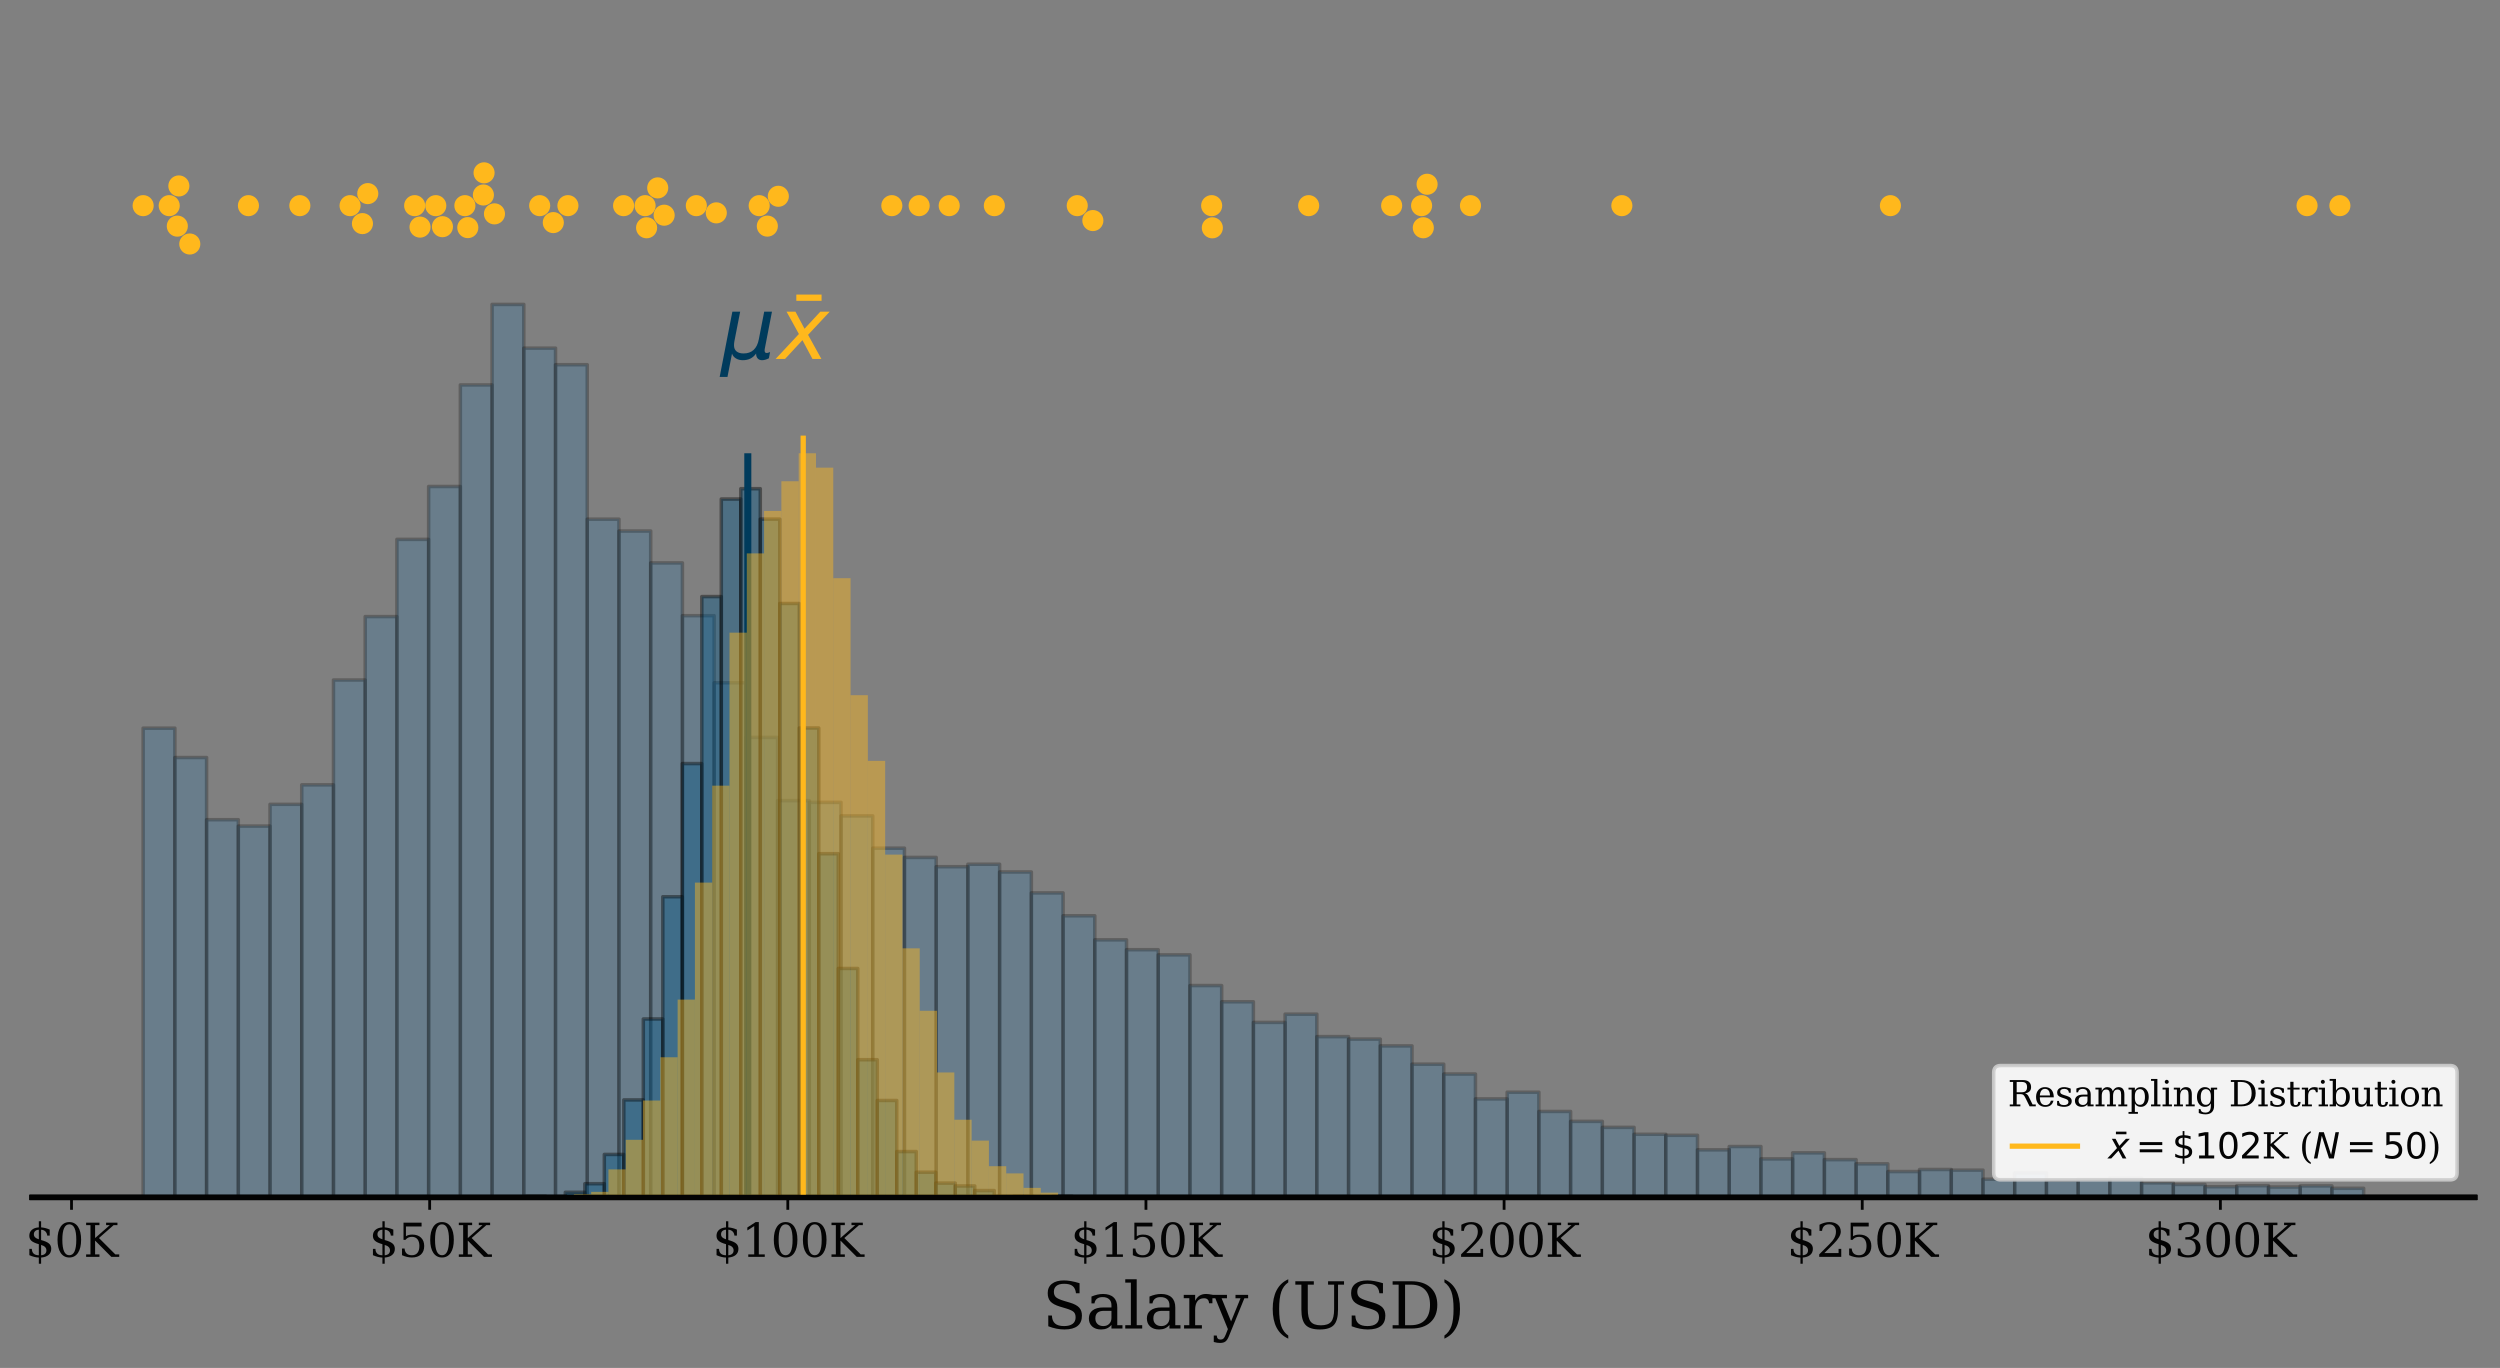 <?xml version="1.0" encoding="utf-8" standalone="no"?>
<!DOCTYPE svg PUBLIC "-//W3C//DTD SVG 1.1//EN"
  "http://www.w3.org/Graphics/SVG/1.1/DTD/svg11.dtd">
<svg xmlns:xlink="http://www.w3.org/1999/xlink" width="710.589pt" height="388.818pt" viewBox="0 0 710.589 388.818" xmlns="http://www.w3.org/2000/svg" version="1.1">
 <rect x="0" y="0" width="710.589" height="388.818" fill="#808080" stroke="none"/>
 <defs>
  <style type="text/css">*{stroke-linejoin: round; stroke-linecap: butt}</style>
 </defs>
 <g id="figure_1">
  <g id="patch_1">
   <path d="M 0 388.818 
L 710.589 388.818 
L 710.589 0 
L 0 0 
L 0 388.818 
z
" style="fill: none"/>
  </g>
  <g id="axes_1">
   <g id="patch_2">
    <path d="M 9.129 340.36 
L 703.389 340.36 
L 703.389 7.2 
L 9.129 7.2 
L 9.129 340.36 
z
" style="fill: none"/>
   </g>
   <g id="matplotlib.axis_1">
    <g id="xtick_1">
     <g id="line2d_1">
      <defs>
       <path id="ma6a1621e4f" d="M 0 0 
L 0 3.5 
" style="stroke: #030303; stroke-width: 0.8"/>
      </defs>
      <g>
       <use xlink:href="#ma6a1621e4f" x="20.327" y="340.36" style="fill: #030303; stroke: #030303; stroke-width: 0.8"/>
      </g>
     </g>
     <g id="text_1">
      <!-- $0K -->
      <g style="fill: #030303" transform="translate(7.2 357.238) scale(0.13 -0.13)">
       <defs>
        <path id="DejaVuSerif-24" d="M 2156 213 
Q 2509 244 2695 416 
Q 2881 588 2881 884 
Q 2881 1153 2697 1340 
Q 2513 1528 2156 1625 
L 2156 213 
z
M 1844 3709 
Q 1522 3688 1344 3523 
Q 1166 3359 1166 3084 
Q 1166 2834 1330 2668 
Q 1494 2503 1844 2400 
L 1844 3709 
z
M 550 225 
L 550 1088 
L 888 1088 
Q 900 659 1137 440 
Q 1375 222 1844 213 
L 1844 1728 
Q 1125 1928 834 2189 
Q 544 2450 544 2881 
Q 544 3381 887 3684 
Q 1231 3988 1844 4025 
L 1844 4863 
L 2156 4863 
L 2156 4025 
Q 2472 4000 2764 3923 
Q 3056 3847 3334 3719 
L 3334 2900 
L 2994 2900 
Q 2956 3263 2740 3472 
Q 2525 3681 2156 3709 
L 2156 2297 
Q 2925 2088 3233 1817 
Q 3541 1547 3541 1094 
Q 3541 575 3178 262 
Q 2816 -50 2156 -97 
L 2156 -941 
L 1844 -941 
L 1844 -97 
Q 1544 -91 1222 -11 
Q 900 69 550 225 
z
" transform="scale(0.016)"/>
        <path id="DejaVuSerif-30" d="M 2034 219 
Q 2513 219 2750 744 
Q 2988 1269 2988 2328 
Q 2988 3391 2750 3916 
Q 2513 4441 2034 4441 
Q 1556 4441 1318 3916 
Q 1081 3391 1081 2328 
Q 1081 1269 1318 744 
Q 1556 219 2034 219 
z
M 2034 -91 
Q 1275 -91 848 546 
Q 422 1184 422 2328 
Q 422 3475 848 4112 
Q 1275 4750 2034 4750 
Q 2797 4750 3222 4112 
Q 3647 3475 3647 2328 
Q 3647 1184 3222 546 
Q 2797 -91 2034 -91 
z
" transform="scale(0.016)"/>
        <path id="DejaVuSerif-4b" d="M 353 0 
L 353 331 
L 947 331 
L 947 4331 
L 353 4331 
L 353 4666 
L 2175 4666 
L 2175 4331 
L 1581 4331 
L 1581 2566 
L 3591 4331 
L 3084 4331 
L 3084 4666 
L 4634 4666 
L 4634 4331 
L 4109 4331 
L 2106 2572 
L 4347 331 
L 4878 331 
L 4878 0 
L 3794 0 
L 1581 2216 
L 1581 331 
L 2175 331 
L 2175 0 
L 353 0 
z
" transform="scale(0.016)"/>
       </defs>
       <use xlink:href="#DejaVuSerif-24"/>
       <use xlink:href="#DejaVuSerif-30" transform="translate(63.623 0)"/>
       <use xlink:href="#DejaVuSerif-4b" transform="translate(127.246 0)"/>
      </g>
     </g>
    </g>
    <g id="xtick_2">
     <g id="line2d_2">
      <g>
       <use xlink:href="#ma6a1621e4f" x="122.125" y="340.36" style="fill: #030303; stroke: #030303; stroke-width: 0.8"/>
      </g>
     </g>
     <g id="text_2">
      <!-- $50K -->
      <g style="fill: #030303" transform="translate(104.862 357.238) scale(0.13 -0.13)">
       <defs>
        <path id="DejaVuSerif-35" d="M 3219 4666 
L 3219 4153 
L 1081 4153 
L 1081 2816 
Q 1244 2928 1461 2984 
Q 1678 3041 1947 3041 
Q 2703 3041 3140 2622 
Q 3578 2203 3578 1478 
Q 3578 738 3136 323 
Q 2694 -91 1894 -91 
Q 1572 -91 1234 -12 
Q 897 66 544 225 
L 544 1131 
L 897 1131 
Q 925 688 1179 453 
Q 1434 219 1894 219 
Q 2388 219 2653 544 
Q 2919 869 2919 1478 
Q 2919 2084 2655 2407 
Q 2391 2731 1894 2731 
Q 1613 2731 1398 2631 
Q 1184 2531 1019 2322 
L 750 2322 
L 750 4666 
L 3219 4666 
z
" transform="scale(0.016)"/>
       </defs>
       <use xlink:href="#DejaVuSerif-24"/>
       <use xlink:href="#DejaVuSerif-35" transform="translate(63.623 0)"/>
       <use xlink:href="#DejaVuSerif-30" transform="translate(127.246 0)"/>
       <use xlink:href="#DejaVuSerif-4b" transform="translate(190.869 0)"/>
      </g>
     </g>
    </g>
    <g id="xtick_3">
     <g id="line2d_3">
      <g>
       <use xlink:href="#ma6a1621e4f" x="223.922" y="340.36" style="fill: #030303; stroke: #030303; stroke-width: 0.8"/>
      </g>
     </g>
     <g id="text_3">
      <!-- $100K -->
      <g style="fill: #030303" transform="translate(202.524 357.238) scale(0.13 -0.13)">
       <defs>
        <path id="DejaVuSerif-31" d="M 909 0 
L 909 331 
L 1722 331 
L 1722 4213 
L 781 3603 
L 781 4013 
L 1919 4750 
L 2350 4750 
L 2350 331 
L 3163 331 
L 3163 0 
L 909 0 
z
" transform="scale(0.016)"/>
       </defs>
       <use xlink:href="#DejaVuSerif-24"/>
       <use xlink:href="#DejaVuSerif-31" transform="translate(63.623 0)"/>
       <use xlink:href="#DejaVuSerif-30" transform="translate(127.246 0)"/>
       <use xlink:href="#DejaVuSerif-30" transform="translate(190.869 0)"/>
       <use xlink:href="#DejaVuSerif-4b" transform="translate(254.492 0)"/>
      </g>
     </g>
    </g>
    <g id="xtick_4">
     <g id="line2d_4">
      <g>
       <use xlink:href="#ma6a1621e4f" x="325.72" y="340.36" style="fill: #030303; stroke: #030303; stroke-width: 0.8"/>
      </g>
     </g>
     <g id="text_4">
      <!-- $150K -->
      <g style="fill: #030303" transform="translate(304.322 357.238) scale(0.13 -0.13)">
       <use xlink:href="#DejaVuSerif-24"/>
       <use xlink:href="#DejaVuSerif-31" transform="translate(63.623 0)"/>
       <use xlink:href="#DejaVuSerif-35" transform="translate(127.246 0)"/>
       <use xlink:href="#DejaVuSerif-30" transform="translate(190.869 0)"/>
       <use xlink:href="#DejaVuSerif-4b" transform="translate(254.492 0)"/>
      </g>
     </g>
    </g>
    <g id="xtick_5">
     <g id="line2d_5">
      <g>
       <use xlink:href="#ma6a1621e4f" x="427.518" y="340.36" style="fill: #030303; stroke: #030303; stroke-width: 0.8"/>
      </g>
     </g>
     <g id="text_5">
      <!-- $200K -->
      <g style="fill: #030303" transform="translate(406.119 357.238) scale(0.13 -0.13)">
       <defs>
        <path id="DejaVuSerif-32" d="M 819 3553 
L 469 3553 
L 469 4384 
Q 803 4563 1142 4656 
Q 1481 4750 1806 4750 
Q 2534 4750 2956 4397 
Q 3378 4044 3378 3438 
Q 3378 2753 2422 1800 
Q 2347 1728 2309 1691 
L 1131 513 
L 3078 513 
L 3078 1088 
L 3444 1088 
L 3444 0 
L 434 0 
L 434 341 
L 1850 1753 
Q 2319 2222 2519 2614 
Q 2719 3006 2719 3438 
Q 2719 3909 2473 4175 
Q 2228 4441 1797 4441 
Q 1350 4441 1106 4219 
Q 863 3997 819 3553 
z
" transform="scale(0.016)"/>
       </defs>
       <use xlink:href="#DejaVuSerif-24"/>
       <use xlink:href="#DejaVuSerif-32" transform="translate(63.623 0)"/>
       <use xlink:href="#DejaVuSerif-30" transform="translate(127.246 0)"/>
       <use xlink:href="#DejaVuSerif-30" transform="translate(190.869 0)"/>
       <use xlink:href="#DejaVuSerif-4b" transform="translate(254.492 0)"/>
      </g>
     </g>
    </g>
    <g id="xtick_6">
     <g id="line2d_6">
      <g>
       <use xlink:href="#ma6a1621e4f" x="529.315" y="340.36" style="fill: #030303; stroke: #030303; stroke-width: 0.8"/>
      </g>
     </g>
     <g id="text_6">
      <!-- $250K -->
      <g style="fill: #030303" transform="translate(507.917 357.238) scale(0.13 -0.13)">
       <use xlink:href="#DejaVuSerif-24"/>
       <use xlink:href="#DejaVuSerif-32" transform="translate(63.623 0)"/>
       <use xlink:href="#DejaVuSerif-35" transform="translate(127.246 0)"/>
       <use xlink:href="#DejaVuSerif-30" transform="translate(190.869 0)"/>
       <use xlink:href="#DejaVuSerif-4b" transform="translate(254.492 0)"/>
      </g>
     </g>
    </g>
    <g id="xtick_7">
     <g id="line2d_7">
      <g>
       <use xlink:href="#ma6a1621e4f" x="631.113" y="340.36" style="fill: #030303; stroke: #030303; stroke-width: 0.8"/>
      </g>
     </g>
     <g id="text_7">
      <!-- $300K -->
      <g style="fill: #030303" transform="translate(609.715 357.238) scale(0.13 -0.13)">
       <defs>
        <path id="DejaVuSerif-33" d="M 622 4469 
Q 988 4606 1323 4678 
Q 1659 4750 1953 4750 
Q 2638 4750 3022 4454 
Q 3406 4159 3406 3634 
Q 3406 3213 3140 2930 
Q 2875 2647 2388 2547 
Q 2963 2466 3280 2130 
Q 3597 1794 3597 1259 
Q 3597 606 3158 257 
Q 2719 -91 1894 -91 
Q 1528 -91 1179 -12 
Q 831 66 488 225 
L 488 1131 
L 838 1131 
Q 869 681 1141 450 
Q 1413 219 1906 219 
Q 2384 219 2661 495 
Q 2938 772 2938 1253 
Q 2938 1803 2653 2086 
Q 2369 2369 1819 2369 
L 1522 2369 
L 1522 2688 
L 1678 2688 
Q 2225 2688 2498 2914 
Q 2772 3141 2772 3597 
Q 2772 4006 2547 4223 
Q 2322 4441 1900 4441 
Q 1478 4441 1245 4241 
Q 1013 4041 972 3647 
L 622 3647 
L 622 4469 
z
" transform="scale(0.016)"/>
       </defs>
       <use xlink:href="#DejaVuSerif-24"/>
       <use xlink:href="#DejaVuSerif-33" transform="translate(63.623 0)"/>
       <use xlink:href="#DejaVuSerif-30" transform="translate(127.246 0)"/>
       <use xlink:href="#DejaVuSerif-30" transform="translate(190.869 0)"/>
       <use xlink:href="#DejaVuSerif-4b" transform="translate(254.492 0)"/>
      </g>
     </g>
    </g>
    <g id="text_8">
     <!-- Salary (USD) -->
     <g style="fill: #030303" transform="translate(296.247 377.619) scale(0.18 -0.18)">
      <defs>
       <path id="DejaVuSerif-53" d="M 594 225 
L 594 1288 
L 953 1284 
Q 969 753 1261 498 
Q 1553 244 2150 244 
Q 2706 244 2998 464 
Q 3291 684 3291 1106 
Q 3291 1444 3114 1625 
Q 2938 1806 2369 1978 
L 1753 2163 
Q 1084 2366 811 2669 
Q 538 2972 538 3500 
Q 538 4094 959 4422 
Q 1381 4750 2144 4750 
Q 2469 4750 2856 4679 
Q 3244 4609 3681 4475 
L 3681 3481 
L 3328 3481 
Q 3275 3975 2998 4195 
Q 2722 4416 2156 4416 
Q 1663 4416 1405 4214 
Q 1147 4013 1147 3628 
Q 1147 3294 1340 3103 
Q 1534 2913 2163 2725 
L 2741 2553 
Q 3375 2363 3645 2067 
Q 3916 1772 3916 1275 
Q 3916 597 3481 253 
Q 3047 -91 2188 -91 
Q 1803 -91 1404 -12 
Q 1006 66 594 225 
z
" transform="scale(0.016)"/>
       <path id="DejaVuSerif-61" d="M 2547 1044 
L 2547 1747 
L 1806 1747 
Q 1378 1747 1168 1562 
Q 959 1378 959 997 
Q 959 650 1171 447 
Q 1384 244 1747 244 
Q 2106 244 2326 466 
Q 2547 688 2547 1044 
z
M 3122 2075 
L 3122 331 
L 3634 331 
L 3634 0 
L 2547 0 
L 2547 359 
Q 2356 128 2106 18 
Q 1856 -91 1522 -91 
Q 969 -91 644 203 
Q 319 497 319 997 
Q 319 1513 691 1797 
Q 1063 2081 1741 2081 
L 2547 2081 
L 2547 2309 
Q 2547 2688 2317 2895 
Q 2088 3103 1672 3103 
Q 1328 3103 1125 2947 
Q 922 2791 872 2484 
L 575 2484 
L 575 3156 
Q 875 3284 1158 3348 
Q 1441 3413 1709 3413 
Q 2400 3413 2761 3070 
Q 3122 2728 3122 2075 
z
" transform="scale(0.016)"/>
       <path id="DejaVuSerif-6c" d="M 1313 331 
L 1856 331 
L 1856 0 
L 184 0 
L 184 331 
L 738 331 
L 738 4531 
L 184 4531 
L 184 4863 
L 1313 4863 
L 1313 331 
z
" transform="scale(0.016)"/>
       <path id="DejaVuSerif-72" d="M 3059 3328 
L 3059 2497 
L 2728 2497 
Q 2713 2744 2591 2866 
Q 2469 2988 2234 2988 
Q 1809 2988 1582 2694 
Q 1356 2400 1356 1850 
L 1356 331 
L 2022 331 
L 2022 0 
L 263 0 
L 263 331 
L 781 331 
L 781 2994 
L 231 2994 
L 231 3322 
L 1356 3322 
L 1356 2731 
Q 1525 3078 1790 3245 
Q 2056 3413 2438 3413 
Q 2578 3413 2733 3391 
Q 2888 3369 3059 3328 
z
" transform="scale(0.016)"/>
       <path id="DejaVuSerif-79" d="M 1381 -609 
L 1600 -56 
L 359 2988 
L -19 2988 
L -19 3322 
L 1509 3322 
L 1509 2988 
L 978 2988 
L 1913 703 
L 2847 2988 
L 2350 2988 
L 2350 3322 
L 3597 3322 
L 3597 2988 
L 3225 2988 
L 1703 -750 
Q 1547 -1138 1356 -1280 
Q 1166 -1422 819 -1422 
Q 672 -1422 517 -1397 
Q 363 -1372 206 -1325 
L 206 -691 
L 500 -691 
Q 519 -903 608 -995 
Q 697 -1088 884 -1088 
Q 1056 -1088 1161 -992 
Q 1266 -897 1381 -609 
z
" transform="scale(0.016)"/>
       <path id="DejaVuSerif-20" transform="scale(0.016)"/>
       <path id="DejaVuSerif-28" d="M 2041 -997 
Q 1281 -656 893 83 
Q 506 822 506 1931 
Q 506 3044 893 3783 
Q 1281 4522 2041 4863 
L 2041 4556 
Q 1559 4225 1350 3623 
Q 1141 3022 1141 1931 
Q 1141 844 1350 242 
Q 1559 -359 2041 -691 
L 2041 -997 
z
" transform="scale(0.016)"/>
       <path id="DejaVuSerif-55" d="M 897 4331 
L 300 4331 
L 300 4666 
L 2125 4666 
L 2125 4331 
L 1528 4331 
L 1528 1919 
Q 1528 1025 1820 672 
Q 2113 319 2828 319 
Q 3544 319 3836 672 
Q 4128 1025 4128 1919 
L 4128 4331 
L 3531 4331 
L 3531 4666 
L 5106 4666 
L 5106 4331 
L 4513 4331 
L 4513 1856 
Q 4513 791 4103 350 
Q 3694 -91 2713 -91 
Q 1731 -91 1314 353 
Q 897 797 897 1856 
L 897 4331 
z
" transform="scale(0.016)"/>
       <path id="DejaVuSerif-44" d="M 1581 331 
L 2163 331 
Q 3072 331 3558 850 
Q 4044 1369 4044 2338 
Q 4044 3306 3559 3818 
Q 3075 4331 2163 4331 
L 1581 4331 
L 1581 331 
z
M 353 0 
L 353 331 
L 947 331 
L 947 4331 
L 353 4331 
L 353 4666 
L 2209 4666 
Q 3416 4666 4089 4050 
Q 4763 3434 4763 2338 
Q 4763 1238 4088 619 
Q 3413 0 2209 0 
L 353 0 
z
" transform="scale(0.016)"/>
       <path id="DejaVuSerif-29" d="M 453 -997 
L 453 -691 
Q 934 -359 1145 242 
Q 1356 844 1356 1931 
Q 1356 3022 1145 3623 
Q 934 4225 453 4556 
L 453 4863 
Q 1216 4522 1603 3783 
Q 1991 3044 1991 1931 
Q 1991 822 1603 83 
Q 1216 -656 453 -997 
z
" transform="scale(0.016)"/>
      </defs>
      <use xlink:href="#DejaVuSerif-53"/>
      <use xlink:href="#DejaVuSerif-61" transform="translate(68.506 0)"/>
      <use xlink:href="#DejaVuSerif-6c" transform="translate(128.125 0)"/>
      <use xlink:href="#DejaVuSerif-61" transform="translate(160.107 0)"/>
      <use xlink:href="#DejaVuSerif-72" transform="translate(219.727 0)"/>
      <use xlink:href="#DejaVuSerif-79" transform="translate(267.529 0)"/>
      <use xlink:href="#DejaVuSerif-20" transform="translate(324.023 0)"/>
      <use xlink:href="#DejaVuSerif-28" transform="translate(355.811 0)"/>
      <use xlink:href="#DejaVuSerif-55" transform="translate(394.824 0)"/>
      <use xlink:href="#DejaVuSerif-53" transform="translate(479.102 0)"/>
      <use xlink:href="#DejaVuSerif-44" transform="translate(547.607 0)"/>
      <use xlink:href="#DejaVuSerif-29" transform="translate(627.783 0)"/>
     </g>
    </g>
   </g>
   <g id="matplotlib.axis_2"/>
   <g id="patch_3">
    <path d="M 9.129 340.36 
L 703.389 340.36 
" style="fill: none; stroke: #030303; stroke-width: 1.5; stroke-linejoin: miter; stroke-linecap: square"/>
   </g>
   <g id="PathCollection_1">
    <defs>
     <path id="m43c310fd9b" d="M 0 3 
C 0.796 3 1.559 2.684 2.121 2.121 
C 2.684 1.559 3 0.796 3 0 
C 3 -0.796 2.684 -1.559 2.121 -2.121 
C 1.559 -2.684 0.796 -3 0 -3 
C -0.796 -3 -1.559 -2.684 -2.121 -2.121 
C -2.684 -1.559 -3 -0.796 -3 0 
C -3 0.796 -2.684 1.559 -2.121 2.121 
C -1.559 2.684 -0.796 3 0 3 
z
"/>
    </defs>
    <g clip-path="url(#p1e7e08b331)">
     <use xlink:href="#m43c310fd9b" x="125.759" y="64.433" style="fill: #ffb81c"/>
     <use xlink:href="#m43c310fd9b" x="215.789" y="58.455" style="fill: #ffb81c"/>
     <use xlink:href="#m43c310fd9b" x="665.079" y="58.455" style="fill: #ffb81c"/>
     <use xlink:href="#m43c310fd9b" x="261.258" y="58.455" style="fill: #ffb81c"/>
     <use xlink:href="#m43c310fd9b" x="371.971" y="58.455" style="fill: #ffb81c"/>
     <use xlink:href="#m43c310fd9b" x="183.358" y="58.455" style="fill: #ffb81c"/>
     <use xlink:href="#m43c310fd9b" x="310.629" y="62.692" style="fill: #ffb81c"/>
     <use xlink:href="#m43c310fd9b" x="269.798" y="58.455" style="fill: #ffb81c"/>
     <use xlink:href="#m43c310fd9b" x="161.423" y="58.455" style="fill: #ffb81c"/>
     <use xlink:href="#m43c310fd9b" x="53.945" y="69.355" style="fill: #ffb81c"/>
     <use xlink:href="#m43c310fd9b" x="157.269" y="63.268" style="fill: #ffb81c"/>
     <use xlink:href="#m43c310fd9b" x="183.788" y="64.739" style="fill: #ffb81c"/>
     <use xlink:href="#m43c310fd9b" x="344.589" y="64.752" style="fill: #ffb81c"/>
     <use xlink:href="#m43c310fd9b" x="123.865" y="58.455" style="fill: #ffb81c"/>
     <use xlink:href="#m43c310fd9b" x="253.49" y="58.455" style="fill: #ffb81c"/>
     <use xlink:href="#m43c310fd9b" x="140.546" y="60.787" style="fill: #ffb81c"/>
     <use xlink:href="#m43c310fd9b" x="104.536" y="55.029" style="fill: #ffb81c"/>
     <use xlink:href="#m43c310fd9b" x="221.225" y="55.789" style="fill: #ffb81c"/>
     <use xlink:href="#m43c310fd9b" x="186.945" y="53.405" style="fill: #ffb81c"/>
     <use xlink:href="#m43c310fd9b" x="537.323" y="58.455" style="fill: #ffb81c"/>
     <use xlink:href="#m43c310fd9b" x="218.102" y="64.268" style="fill: #ffb81c"/>
     <use xlink:href="#m43c310fd9b" x="405.631" y="52.372" style="fill: #ffb81c"/>
     <use xlink:href="#m43c310fd9b" x="132.139" y="58.455" style="fill: #ffb81c"/>
     <use xlink:href="#m43c310fd9b" x="177.246" y="58.455" style="fill: #ffb81c"/>
     <use xlink:href="#m43c310fd9b" x="99.501" y="58.455" style="fill: #ffb81c"/>
     <use xlink:href="#m43c310fd9b" x="417.963" y="58.455" style="fill: #ffb81c"/>
     <use xlink:href="#m43c310fd9b" x="50.398" y="64.274" style="fill: #ffb81c"/>
     <use xlink:href="#m43c310fd9b" x="460.991" y="58.455" style="fill: #ffb81c"/>
     <use xlink:href="#m43c310fd9b" x="306.189" y="58.455" style="fill: #ffb81c"/>
     <use xlink:href="#m43c310fd9b" x="395.557" y="58.455" style="fill: #ffb81c"/>
     <use xlink:href="#m43c310fd9b" x="203.595" y="60.503" style="fill: #ffb81c"/>
     <use xlink:href="#m43c310fd9b" x="85.229" y="58.455" style="fill: #ffb81c"/>
     <use xlink:href="#m43c310fd9b" x="344.396" y="58.455" style="fill: #ffb81c"/>
     <use xlink:href="#m43c310fd9b" x="117.861" y="58.455" style="fill: #ffb81c"/>
     <use xlink:href="#m43c310fd9b" x="404.069" y="58.455" style="fill: #ffb81c"/>
     <use xlink:href="#m43c310fd9b" x="50.84" y="52.852" style="fill: #ffb81c"/>
     <use xlink:href="#m43c310fd9b" x="137.588" y="49.127" style="fill: #ffb81c"/>
     <use xlink:href="#m43c310fd9b" x="197.921" y="58.455" style="fill: #ffb81c"/>
     <use xlink:href="#m43c310fd9b" x="40.689" y="58.455" style="fill: #ffb81c"/>
     <use xlink:href="#m43c310fd9b" x="153.397" y="58.455" style="fill: #ffb81c"/>
     <use xlink:href="#m43c310fd9b" x="132.966" y="64.695" style="fill: #ffb81c"/>
     <use xlink:href="#m43c310fd9b" x="137.398" y="55.424" style="fill: #ffb81c"/>
     <use xlink:href="#m43c310fd9b" x="655.748" y="58.455" style="fill: #ffb81c"/>
     <use xlink:href="#m43c310fd9b" x="188.774" y="61.167" style="fill: #ffb81c"/>
     <use xlink:href="#m43c310fd9b" x="70.613" y="58.455" style="fill: #ffb81c"/>
     <use xlink:href="#m43c310fd9b" x="119.388" y="64.548" style="fill: #ffb81c"/>
     <use xlink:href="#m43c310fd9b" x="404.554" y="64.735" style="fill: #ffb81c"/>
     <use xlink:href="#m43c310fd9b" x="282.629" y="58.455" style="fill: #ffb81c"/>
     <use xlink:href="#m43c310fd9b" x="103.021" y="63.557" style="fill: #ffb81c"/>
     <use xlink:href="#m43c310fd9b" x="48.097" y="58.455" style="fill: #ffb81c"/>
    </g>
   </g>
  </g>
  <g id="axes_2">
   <g id="patch_4">
    <path d="M 40.686 340.36 
L 49.703 340.36 
L 49.703 206.966 
L 40.686 206.966 
z
" clip-path="url(#p1e7e08b331)" style="fill: #2774ae; opacity: 0.25; stroke: #000000; stroke-linejoin: miter"/>
   </g>
   <g id="patch_5">
    <path d="M 49.703 340.36 
L 58.719 340.36 
L 58.719 215.317 
L 49.703 215.317 
z
" clip-path="url(#p1e7e08b331)" style="fill: #2774ae; opacity: 0.25; stroke: #000000; stroke-linejoin: miter"/>
   </g>
   <g id="patch_6">
    <path d="M 58.719 340.36 
L 67.736 340.36 
L 67.736 232.988 
L 58.719 232.988 
z
" clip-path="url(#p1e7e08b331)" style="fill: #2774ae; opacity: 0.25; stroke: #000000; stroke-linejoin: miter"/>
   </g>
   <g id="patch_7">
    <path d="M 67.736 340.36 
L 76.752 340.36 
L 76.752 234.805 
L 67.736 234.805 
z
" clip-path="url(#p1e7e08b331)" style="fill: #2774ae; opacity: 0.25; stroke: #000000; stroke-linejoin: miter"/>
   </g>
   <g id="patch_8">
    <path d="M 76.752 340.36 
L 85.768 340.36 
L 85.768 228.622 
L 76.752 228.622 
z
" clip-path="url(#p1e7e08b331)" style="fill: #2774ae; opacity: 0.25; stroke: #000000; stroke-linejoin: miter"/>
   </g>
   <g id="patch_9">
    <path d="M 85.768 340.36 
L 94.785 340.36 
L 94.785 223.083 
L 85.768 223.083 
z
" clip-path="url(#p1e7e08b331)" style="fill: #2774ae; opacity: 0.25; stroke: #000000; stroke-linejoin: miter"/>
   </g>
   <g id="patch_10">
    <path d="M 94.785 340.36 
L 103.801 340.36 
L 103.801 193.28 
L 94.785 193.28 
z
" clip-path="url(#p1e7e08b331)" style="fill: #2774ae; opacity: 0.25; stroke: #000000; stroke-linejoin: miter"/>
   </g>
   <g id="patch_11">
    <path d="M 103.801 340.36 
L 112.817 340.36 
L 112.817 175.258 
L 103.801 175.258 
z
" clip-path="url(#p1e7e08b331)" style="fill: #2774ae; opacity: 0.25; stroke: #000000; stroke-linejoin: miter"/>
   </g>
   <g id="patch_12">
    <path d="M 112.817 340.36 
L 121.834 340.36 
L 121.834 153.309 
L 112.817 153.309 
z
" clip-path="url(#p1e7e08b331)" style="fill: #2774ae; opacity: 0.25; stroke: #000000; stroke-linejoin: miter"/>
   </g>
   <g id="patch_13">
    <path d="M 121.834 340.36 
L 130.85 340.36 
L 130.85 138.276 
L 121.834 138.276 
z
" clip-path="url(#p1e7e08b331)" style="fill: #2774ae; opacity: 0.25; stroke: #000000; stroke-linejoin: miter"/>
   </g>
   <g id="patch_14">
    <path d="M 130.85 340.36 
L 139.866 340.36 
L 139.866 109.411 
L 130.85 109.411 
z
" clip-path="url(#p1e7e08b331)" style="fill: #2774ae; opacity: 0.25; stroke: #000000; stroke-linejoin: miter"/>
   </g>
   <g id="patch_15">
    <path d="M 139.866 340.36 
L 148.883 340.36 
L 148.883 86.524 
L 139.866 86.524 
z
" clip-path="url(#p1e7e08b331)" style="fill: #2774ae; opacity: 0.25; stroke: #000000; stroke-linejoin: miter"/>
   </g>
   <g id="patch_16">
    <path d="M 148.883 340.36 
L 157.899 340.36 
L 157.899 98.949 
L 148.883 98.949 
z
" clip-path="url(#p1e7e08b331)" style="fill: #2774ae; opacity: 0.25; stroke: #000000; stroke-linejoin: miter"/>
   </g>
   <g id="patch_17">
    <path d="M 157.899 340.36 
L 166.916 340.36 
L 166.916 103.667 
L 157.899 103.667 
z
" clip-path="url(#p1e7e08b331)" style="fill: #2774ae; opacity: 0.25; stroke: #000000; stroke-linejoin: miter"/>
   </g>
   <g id="patch_18">
    <path d="M 166.916 340.36 
L 175.932 340.36 
L 175.932 147.565 
L 166.916 147.565 
z
" clip-path="url(#p1e7e08b331)" style="fill: #2774ae; opacity: 0.25; stroke: #000000; stroke-linejoin: miter"/>
   </g>
   <g id="patch_19">
    <path d="M 175.932 340.36 
L 184.948 340.36 
L 184.948 150.935 
L 175.932 150.935 
z
" clip-path="url(#p1e7e08b331)" style="fill: #2774ae; opacity: 0.25; stroke: #000000; stroke-linejoin: miter"/>
   </g>
   <g id="patch_20">
    <path d="M 184.948 340.36 
L 193.965 340.36 
L 193.965 159.99 
L 184.948 159.99 
z
" clip-path="url(#p1e7e08b331)" style="fill: #2774ae; opacity: 0.25; stroke: #000000; stroke-linejoin: miter"/>
   </g>
   <g id="patch_21">
    <path d="M 193.965 340.36 
L 202.981 340.36 
L 202.981 174.994 
L 193.965 174.994 
z
" clip-path="url(#p1e7e08b331)" style="fill: #2774ae; opacity: 0.25; stroke: #000000; stroke-linejoin: miter"/>
   </g>
   <g id="patch_22">
    <path d="M 202.981 340.36 
L 211.997 340.36 
L 211.997 194.072 
L 202.981 194.072 
z
" clip-path="url(#p1e7e08b331)" style="fill: #2774ae; opacity: 0.25; stroke: #000000; stroke-linejoin: miter"/>
   </g>
   <g id="patch_23">
    <path d="M 211.997 340.36 
L 221.014 340.36 
L 221.014 209.603 
L 211.997 209.603 
z
" clip-path="url(#p1e7e08b331)" style="fill: #2774ae; opacity: 0.25; stroke: #000000; stroke-linejoin: miter"/>
   </g>
   <g id="patch_24">
    <path d="M 221.014 340.36 
L 230.03 340.36 
L 230.03 227.567 
L 221.014 227.567 
z
" clip-path="url(#p1e7e08b331)" style="fill: #2774ae; opacity: 0.25; stroke: #000000; stroke-linejoin: miter"/>
   </g>
   <g id="patch_25">
    <path d="M 230.03 340.36 
L 239.046 340.36 
L 239.046 228.065 
L 230.03 228.065 
z
" clip-path="url(#p1e7e08b331)" style="fill: #2774ae; opacity: 0.25; stroke: #000000; stroke-linejoin: miter"/>
   </g>
   <g id="patch_26">
    <path d="M 239.046 340.36 
L 248.063 340.36 
L 248.063 231.904 
L 239.046 231.904 
z
" clip-path="url(#p1e7e08b331)" style="fill: #2774ae; opacity: 0.25; stroke: #000000; stroke-linejoin: miter"/>
   </g>
   <g id="patch_27">
    <path d="M 248.063 340.36 
L 257.079 340.36 
L 257.079 241.076 
L 248.063 241.076 
z
" clip-path="url(#p1e7e08b331)" style="fill: #2774ae; opacity: 0.25; stroke: #000000; stroke-linejoin: miter"/>
   </g>
   <g id="patch_28">
    <path d="M 257.079 340.36 
L 266.096 340.36 
L 266.096 243.714 
L 257.079 243.714 
z
" clip-path="url(#p1e7e08b331)" style="fill: #2774ae; opacity: 0.25; stroke: #000000; stroke-linejoin: miter"/>
   </g>
   <g id="patch_29">
    <path d="M 266.096 340.36 
L 275.112 340.36 
L 275.112 246.351 
L 266.096 246.351 
z
" clip-path="url(#p1e7e08b331)" style="fill: #2774ae; opacity: 0.25; stroke: #000000; stroke-linejoin: miter"/>
   </g>
   <g id="patch_30">
    <path d="M 275.112 340.36 
L 284.128 340.36 
L 284.128 245.648 
L 275.112 245.648 
z
" clip-path="url(#p1e7e08b331)" style="fill: #2774ae; opacity: 0.25; stroke: #000000; stroke-linejoin: miter"/>
   </g>
   <g id="patch_31">
    <path d="M 284.128 340.36 
L 293.145 340.36 
L 293.145 247.845 
L 284.128 247.845 
z
" clip-path="url(#p1e7e08b331)" style="fill: #2774ae; opacity: 0.25; stroke: #000000; stroke-linejoin: miter"/>
   </g>
   <g id="patch_32">
    <path d="M 293.145 340.36 
L 302.161 340.36 
L 302.161 253.794 
L 293.145 253.794 
z
" clip-path="url(#p1e7e08b331)" style="fill: #2774ae; opacity: 0.25; stroke: #000000; stroke-linejoin: miter"/>
   </g>
   <g id="patch_33">
    <path d="M 302.161 340.36 
L 311.177 340.36 
L 311.177 260.3 
L 302.161 260.3 
z
" clip-path="url(#p1e7e08b331)" style="fill: #2774ae; opacity: 0.25; stroke: #000000; stroke-linejoin: miter"/>
   </g>
   <g id="patch_34">
    <path d="M 311.177 340.36 
L 320.194 340.36 
L 320.194 267.128 
L 311.177 267.128 
z
" clip-path="url(#p1e7e08b331)" style="fill: #2774ae; opacity: 0.25; stroke: #000000; stroke-linejoin: miter"/>
   </g>
   <g id="patch_35">
    <path d="M 320.194 340.36 
L 329.21 340.36 
L 329.21 269.941 
L 320.194 269.941 
z
" clip-path="url(#p1e7e08b331)" style="fill: #2774ae; opacity: 0.25; stroke: #000000; stroke-linejoin: miter"/>
   </g>
   <g id="patch_36">
    <path d="M 329.21 340.36 
L 338.226 340.36 
L 338.226 271.406 
L 329.21 271.406 
z
" clip-path="url(#p1e7e08b331)" style="fill: #2774ae; opacity: 0.25; stroke: #000000; stroke-linejoin: miter"/>
   </g>
   <g id="patch_37">
    <path d="M 338.226 340.36 
L 347.243 340.36 
L 347.243 280.139 
L 338.226 280.139 
z
" clip-path="url(#p1e7e08b331)" style="fill: #2774ae; opacity: 0.25; stroke: #000000; stroke-linejoin: miter"/>
   </g>
   <g id="patch_38">
    <path d="M 347.243 340.36 
L 356.259 340.36 
L 356.259 284.74 
L 347.243 284.74 
z
" clip-path="url(#p1e7e08b331)" style="fill: #2774ae; opacity: 0.25; stroke: #000000; stroke-linejoin: miter"/>
   </g>
   <g id="patch_39">
    <path d="M 356.259 340.36 
L 365.276 340.36 
L 365.276 290.601 
L 356.259 290.601 
z
" clip-path="url(#p1e7e08b331)" style="fill: #2774ae; opacity: 0.25; stroke: #000000; stroke-linejoin: miter"/>
   </g>
   <g id="patch_40">
    <path d="M 365.276 340.36 
L 374.292 340.36 
L 374.292 288.256 
L 365.276 288.256 
z
" clip-path="url(#p1e7e08b331)" style="fill: #2774ae; opacity: 0.25; stroke: #000000; stroke-linejoin: miter"/>
   </g>
   <g id="patch_41">
    <path d="M 374.292 340.36 
L 383.308 340.36 
L 383.308 294.645 
L 374.292 294.645 
z
" clip-path="url(#p1e7e08b331)" style="fill: #2774ae; opacity: 0.25; stroke: #000000; stroke-linejoin: miter"/>
   </g>
   <g id="patch_42">
    <path d="M 383.308 340.36 
L 392.325 340.36 
L 392.325 295.348 
L 383.308 295.348 
z
" clip-path="url(#p1e7e08b331)" style="fill: #2774ae; opacity: 0.25; stroke: #000000; stroke-linejoin: miter"/>
   </g>
   <g id="patch_43">
    <path d="M 392.325 340.36 
L 401.341 340.36 
L 401.341 297.282 
L 392.325 297.282 
z
" clip-path="url(#p1e7e08b331)" style="fill: #2774ae; opacity: 0.25; stroke: #000000; stroke-linejoin: miter"/>
   </g>
   <g id="patch_44">
    <path d="M 401.341 340.36 
L 410.357 340.36 
L 410.357 302.469 
L 401.341 302.469 
z
" clip-path="url(#p1e7e08b331)" style="fill: #2774ae; opacity: 0.25; stroke: #000000; stroke-linejoin: miter"/>
   </g>
   <g id="patch_45">
    <path d="M 410.357 340.36 
L 419.374 340.36 
L 419.374 305.282 
L 410.357 305.282 
z
" clip-path="url(#p1e7e08b331)" style="fill: #2774ae; opacity: 0.25; stroke: #000000; stroke-linejoin: miter"/>
   </g>
   <g id="patch_46">
    <path d="M 419.374 340.36 
L 428.39 340.36 
L 428.39 312.345 
L 419.374 312.345 
z
" clip-path="url(#p1e7e08b331)" style="fill: #2774ae; opacity: 0.25; stroke: #000000; stroke-linejoin: miter"/>
   </g>
   <g id="patch_47">
    <path d="M 428.39 340.36 
L 437.406 340.36 
L 437.406 310.44 
L 428.39 310.44 
z
" clip-path="url(#p1e7e08b331)" style="fill: #2774ae; opacity: 0.25; stroke: #000000; stroke-linejoin: miter"/>
   </g>
   <g id="patch_48">
    <path d="M 437.406 340.36 
L 446.423 340.36 
L 446.423 315.92 
L 437.406 315.92 
z
" clip-path="url(#p1e7e08b331)" style="fill: #2774ae; opacity: 0.25; stroke: #000000; stroke-linejoin: miter"/>
   </g>
   <g id="patch_49">
    <path d="M 446.423 340.36 
L 455.439 340.36 
L 455.439 318.733 
L 446.423 318.733 
z
" clip-path="url(#p1e7e08b331)" style="fill: #2774ae; opacity: 0.25; stroke: #000000; stroke-linejoin: miter"/>
   </g>
   <g id="patch_50">
    <path d="M 455.439 340.36 
L 464.456 340.36 
L 464.456 320.433 
L 455.439 320.433 
z
" clip-path="url(#p1e7e08b331)" style="fill: #2774ae; opacity: 0.25; stroke: #000000; stroke-linejoin: miter"/>
   </g>
   <g id="patch_51">
    <path d="M 464.456 340.36 
L 473.472 340.36 
L 473.472 322.396 
L 464.456 322.396 
z
" clip-path="url(#p1e7e08b331)" style="fill: #2774ae; opacity: 0.25; stroke: #000000; stroke-linejoin: miter"/>
   </g>
   <g id="patch_52">
    <path d="M 473.472 340.36 
L 482.488 340.36 
L 482.488 322.689 
L 473.472 322.689 
z
" clip-path="url(#p1e7e08b331)" style="fill: #2774ae; opacity: 0.25; stroke: #000000; stroke-linejoin: miter"/>
   </g>
   <g id="patch_53">
    <path d="M 482.488 340.36 
L 491.505 340.36 
L 491.505 326.821 
L 482.488 326.821 
z
" clip-path="url(#p1e7e08b331)" style="fill: #2774ae; opacity: 0.25; stroke: #000000; stroke-linejoin: miter"/>
   </g>
   <g id="patch_54">
    <path d="M 491.505 340.36 
L 500.521 340.36 
L 500.521 325.884 
L 491.505 325.884 
z
" clip-path="url(#p1e7e08b331)" style="fill: #2774ae; opacity: 0.25; stroke: #000000; stroke-linejoin: miter"/>
   </g>
   <g id="patch_55">
    <path d="M 500.521 340.36 
L 509.537 340.36 
L 509.537 329.4 
L 500.521 329.4 
z
" clip-path="url(#p1e7e08b331)" style="fill: #2774ae; opacity: 0.25; stroke: #000000; stroke-linejoin: miter"/>
   </g>
   <g id="patch_56">
    <path d="M 509.537 340.36 
L 518.554 340.36 
L 518.554 327.671 
L 509.537 327.671 
z
" clip-path="url(#p1e7e08b331)" style="fill: #2774ae; opacity: 0.25; stroke: #000000; stroke-linejoin: miter"/>
   </g>
   <g id="patch_57">
    <path d="M 518.554 340.36 
L 527.57 340.36 
L 527.57 329.605 
L 518.554 329.605 
z
" clip-path="url(#p1e7e08b331)" style="fill: #2774ae; opacity: 0.25; stroke: #000000; stroke-linejoin: miter"/>
   </g>
   <g id="patch_58">
    <path d="M 527.57 340.36 
L 536.586 340.36 
L 536.586 330.807 
L 527.57 330.807 
z
" clip-path="url(#p1e7e08b331)" style="fill: #2774ae; opacity: 0.25; stroke: #000000; stroke-linejoin: miter"/>
   </g>
   <g id="patch_59">
    <path d="M 536.586 340.36 
L 545.603 340.36 
L 545.603 333.005 
L 536.586 333.005 
z
" clip-path="url(#p1e7e08b331)" style="fill: #2774ae; opacity: 0.25; stroke: #000000; stroke-linejoin: miter"/>
   </g>
   <g id="patch_60">
    <path d="M 545.603 340.36 
L 554.619 340.36 
L 554.619 332.418 
L 545.603 332.418 
z
" clip-path="url(#p1e7e08b331)" style="fill: #2774ae; opacity: 0.25; stroke: #000000; stroke-linejoin: miter"/>
   </g>
   <g id="patch_61">
    <path d="M 554.619 340.36 
L 563.636 340.36 
L 563.636 332.594 
L 554.619 332.594 
z
" clip-path="url(#p1e7e08b331)" style="fill: #2774ae; opacity: 0.25; stroke: #000000; stroke-linejoin: miter"/>
   </g>
   <g id="patch_62">
    <path d="M 563.636 340.36 
L 572.652 340.36 
L 572.652 335.173 
L 563.636 335.173 
z
" clip-path="url(#p1e7e08b331)" style="fill: #2774ae; opacity: 0.25; stroke: #000000; stroke-linejoin: miter"/>
   </g>
   <g id="patch_63">
    <path d="M 572.652 340.36 
L 581.668 340.36 
L 581.668 333.386 
L 572.652 333.386 
z
" clip-path="url(#p1e7e08b331)" style="fill: #2774ae; opacity: 0.25; stroke: #000000; stroke-linejoin: miter"/>
   </g>
   <g id="patch_64">
    <path d="M 581.668 340.36 
L 590.685 340.36 
L 590.685 335.408 
L 581.668 335.408 
z
" clip-path="url(#p1e7e08b331)" style="fill: #2774ae; opacity: 0.25; stroke: #000000; stroke-linejoin: miter"/>
   </g>
   <g id="patch_65">
    <path d="M 590.685 340.36 
L 599.701 340.36 
L 599.701 335.173 
L 590.685 335.173 
z
" clip-path="url(#p1e7e08b331)" style="fill: #2774ae; opacity: 0.25; stroke: #000000; stroke-linejoin: miter"/>
   </g>
   <g id="patch_66">
    <path d="M 599.701 340.36 
L 608.717 340.36 
L 608.717 334.88 
L 599.701 334.88 
z
" clip-path="url(#p1e7e08b331)" style="fill: #2774ae; opacity: 0.25; stroke: #000000; stroke-linejoin: miter"/>
   </g>
   <g id="patch_67">
    <path d="M 608.717 340.36 
L 617.734 340.36 
L 617.734 336.199 
L 608.717 336.199 
z
" clip-path="url(#p1e7e08b331)" style="fill: #2774ae; opacity: 0.25; stroke: #000000; stroke-linejoin: miter"/>
   </g>
   <g id="patch_68">
    <path d="M 617.734 340.36 
L 626.75 340.36 
L 626.75 336.668 
L 617.734 336.668 
z
" clip-path="url(#p1e7e08b331)" style="fill: #2774ae; opacity: 0.25; stroke: #000000; stroke-linejoin: miter"/>
   </g>
   <g id="patch_69">
    <path d="M 626.75 340.36 
L 635.766 340.36 
L 635.766 337.312 
L 626.75 337.312 
z
" clip-path="url(#p1e7e08b331)" style="fill: #2774ae; opacity: 0.25; stroke: #000000; stroke-linejoin: miter"/>
   </g>
   <g id="patch_70">
    <path d="M 635.766 340.36 
L 644.783 340.36 
L 644.783 337.019 
L 635.766 337.019 
z
" clip-path="url(#p1e7e08b331)" style="fill: #2774ae; opacity: 0.25; stroke: #000000; stroke-linejoin: miter"/>
   </g>
   <g id="patch_71">
    <path d="M 644.783 340.36 
L 653.799 340.36 
L 653.799 337.4 
L 644.783 337.4 
z
" clip-path="url(#p1e7e08b331)" style="fill: #2774ae; opacity: 0.25; stroke: #000000; stroke-linejoin: miter"/>
   </g>
   <g id="patch_72">
    <path d="M 653.799 340.36 
L 662.816 340.36 
L 662.816 337.078 
L 653.799 337.078 
z
" clip-path="url(#p1e7e08b331)" style="fill: #2774ae; opacity: 0.25; stroke: #000000; stroke-linejoin: miter"/>
   </g>
   <g id="patch_73">
    <path d="M 662.816 340.36 
L 671.832 340.36 
L 671.832 337.752 
L 662.816 337.752 
z
" clip-path="url(#p1e7e08b331)" style="fill: #2774ae; opacity: 0.25; stroke: #000000; stroke-linejoin: miter"/>
   </g>
   <g id="matplotlib.axis_3"/>
   <g id="patch_74">
    <path d="M 9.129 340.36 
L 703.389 340.36 
" style="fill: none; stroke: #030303; stroke-width: 1.5; stroke-linejoin: miter; stroke-linecap: square"/>
   </g>
  </g>
  <g id="axes_3">
   <g id="patch_75">
    <path d="M 149.604 340.36 
L 155.146 340.36 
L 155.146 340.034 
L 149.604 340.034 
z
" clip-path="url(#p1e7e08b331)" style="fill: #005587; opacity: 0.4; stroke: #000000; stroke-linejoin: miter"/>
   </g>
   <g id="patch_76">
    <path d="M 155.146 340.36 
L 160.687 340.36 
L 160.687 340.36 
L 155.146 340.36 
z
" clip-path="url(#p1e7e08b331)" style="fill: #005587; opacity: 0.4; stroke: #000000; stroke-linejoin: miter"/>
   </g>
   <g id="patch_77">
    <path d="M 160.687 340.36 
L 166.229 340.36 
L 166.229 338.892 
L 160.687 338.892 
z
" clip-path="url(#p1e7e08b331)" style="fill: #005587; opacity: 0.4; stroke: #000000; stroke-linejoin: miter"/>
   </g>
   <g id="patch_78">
    <path d="M 166.229 340.36 
L 171.77 340.36 
L 171.77 336.445 
L 166.229 336.445 
z
" clip-path="url(#p1e7e08b331)" style="fill: #005587; opacity: 0.4; stroke: #000000; stroke-linejoin: miter"/>
   </g>
   <g id="patch_79">
    <path d="M 171.77 340.36 
L 177.311 340.36 
L 177.311 328.126 
L 171.77 328.126 
z
" clip-path="url(#p1e7e08b331)" style="fill: #005587; opacity: 0.4; stroke: #000000; stroke-linejoin: miter"/>
   </g>
   <g id="patch_80">
    <path d="M 177.311 340.36 
L 182.853 340.36 
L 182.853 312.629 
L 177.311 312.629 
z
" clip-path="url(#p1e7e08b331)" style="fill: #005587; opacity: 0.4; stroke: #000000; stroke-linejoin: miter"/>
   </g>
   <g id="patch_81">
    <path d="M 182.853 340.36 
L 188.394 340.36 
L 188.394 289.629 
L 182.853 289.629 
z
" clip-path="url(#p1e7e08b331)" style="fill: #005587; opacity: 0.4; stroke: #000000; stroke-linejoin: miter"/>
   </g>
   <g id="patch_82">
    <path d="M 188.394 340.36 
L 193.936 340.36 
L 193.936 254.883 
L 188.394 254.883 
z
" clip-path="url(#p1e7e08b331)" style="fill: #005587; opacity: 0.4; stroke: #000000; stroke-linejoin: miter"/>
   </g>
   <g id="patch_83">
    <path d="M 193.936 340.36 
L 199.477 340.36 
L 199.477 217.039 
L 193.936 217.039 
z
" clip-path="url(#p1e7e08b331)" style="fill: #005587; opacity: 0.4; stroke: #000000; stroke-linejoin: miter"/>
   </g>
   <g id="patch_84">
    <path d="M 199.477 340.36 
L 205.018 340.36 
L 205.018 169.57 
L 199.477 169.57 
z
" clip-path="url(#p1e7e08b331)" style="fill: #005587; opacity: 0.4; stroke: #000000; stroke-linejoin: miter"/>
   </g>
   <g id="patch_85">
    <path d="M 205.018 340.36 
L 210.56 340.36 
L 210.56 141.839 
L 205.018 141.839 
z
" clip-path="url(#p1e7e08b331)" style="fill: #005587; opacity: 0.4; stroke: #000000; stroke-linejoin: miter"/>
   </g>
   <g id="patch_86">
    <path d="M 210.56 340.36 
L 216.101 340.36 
L 216.101 138.903 
L 210.56 138.903 
z
" clip-path="url(#p1e7e08b331)" style="fill: #005587; opacity: 0.4; stroke: #000000; stroke-linejoin: miter"/>
   </g>
   <g id="patch_87">
    <path d="M 216.101 340.36 
L 221.642 340.36 
L 221.642 147.548 
L 216.101 147.548 
z
" clip-path="url(#p1e7e08b331)" style="fill: #005587; opacity: 0.4; stroke: #000000; stroke-linejoin: miter"/>
   </g>
   <g id="patch_88">
    <path d="M 221.642 340.36 
L 227.184 340.36 
L 227.184 171.527 
L 221.642 171.527 
z
" clip-path="url(#p1e7e08b331)" style="fill: #005587; opacity: 0.4; stroke: #000000; stroke-linejoin: miter"/>
   </g>
   <g id="patch_89">
    <path d="M 227.184 340.36 
L 232.725 340.36 
L 232.725 206.925 
L 227.184 206.925 
z
" clip-path="url(#p1e7e08b331)" style="fill: #005587; opacity: 0.4; stroke: #000000; stroke-linejoin: miter"/>
   </g>
   <g id="patch_90">
    <path d="M 232.725 340.36 
L 238.267 340.36 
L 238.267 242.649 
L 232.725 242.649 
z
" clip-path="url(#p1e7e08b331)" style="fill: #005587; opacity: 0.4; stroke: #000000; stroke-linejoin: miter"/>
   </g>
   <g id="patch_91">
    <path d="M 238.267 340.36 
L 243.808 340.36 
L 243.808 275.274 
L 238.267 275.274 
z
" clip-path="url(#p1e7e08b331)" style="fill: #005587; opacity: 0.4; stroke: #000000; stroke-linejoin: miter"/>
   </g>
   <g id="patch_92">
    <path d="M 243.808 340.36 
L 249.349 340.36 
L 249.349 301.21 
L 243.808 301.21 
z
" clip-path="url(#p1e7e08b331)" style="fill: #005587; opacity: 0.4; stroke: #000000; stroke-linejoin: miter"/>
   </g>
   <g id="patch_93">
    <path d="M 249.349 340.36 
L 254.891 340.36 
L 254.891 312.792 
L 249.349 312.792 
z
" clip-path="url(#p1e7e08b331)" style="fill: #005587; opacity: 0.4; stroke: #000000; stroke-linejoin: miter"/>
   </g>
   <g id="patch_94">
    <path d="M 254.891 340.36 
L 260.432 340.36 
L 260.432 327.31 
L 254.891 327.31 
z
" clip-path="url(#p1e7e08b331)" style="fill: #005587; opacity: 0.4; stroke: #000000; stroke-linejoin: miter"/>
   </g>
   <g id="patch_95">
    <path d="M 260.432 340.36 
L 265.974 340.36 
L 265.974 333.183 
L 260.432 333.183 
z
" clip-path="url(#p1e7e08b331)" style="fill: #005587; opacity: 0.4; stroke: #000000; stroke-linejoin: miter"/>
   </g>
   <g id="patch_96">
    <path d="M 265.974 340.36 
L 271.515 340.36 
L 271.515 336.282 
L 265.974 336.282 
z
" clip-path="url(#p1e7e08b331)" style="fill: #005587; opacity: 0.4; stroke: #000000; stroke-linejoin: miter"/>
   </g>
   <g id="patch_97">
    <path d="M 271.515 340.36 
L 277.056 340.36 
L 277.056 337.098 
L 271.515 337.098 
z
" clip-path="url(#p1e7e08b331)" style="fill: #005587; opacity: 0.4; stroke: #000000; stroke-linejoin: miter"/>
   </g>
   <g id="patch_98">
    <path d="M 277.056 340.36 
L 282.598 340.36 
L 282.598 338.403 
L 277.056 338.403 
z
" clip-path="url(#p1e7e08b331)" style="fill: #005587; opacity: 0.4; stroke: #000000; stroke-linejoin: miter"/>
   </g>
   <g id="patch_99">
    <path d="M 282.598 340.36 
L 288.139 340.36 
L 288.139 340.197 
L 282.598 340.197 
z
" clip-path="url(#p1e7e08b331)" style="fill: #005587; opacity: 0.4; stroke: #000000; stroke-linejoin: miter"/>
   </g>
   <g id="patch_100">
    <path d="M 288.139 340.36 
L 293.681 340.36 
L 293.681 340.034 
L 288.139 340.034 
z
" clip-path="url(#p1e7e08b331)" style="fill: #005587; opacity: 0.4; stroke: #000000; stroke-linejoin: miter"/>
   </g>
   <g id="patch_101">
    <path d="M 293.681 340.36 
L 299.222 340.36 
L 299.222 340.197 
L 293.681 340.197 
z
" clip-path="url(#p1e7e08b331)" style="fill: #005587; opacity: 0.4; stroke: #000000; stroke-linejoin: miter"/>
   </g>
   <g id="patch_102">
    <path d="M 299.222 340.36 
L 304.763 340.36 
L 304.763 340.034 
L 299.222 340.034 
z
" clip-path="url(#p1e7e08b331)" style="fill: #005587; opacity: 0.4; stroke: #000000; stroke-linejoin: miter"/>
   </g>
   <g id="patch_103">
    <path d="M 304.763 340.36 
L 310.305 340.36 
L 310.305 340.36 
L 304.763 340.36 
z
" clip-path="url(#p1e7e08b331)" style="fill: #005587; opacity: 0.4; stroke: #000000; stroke-linejoin: miter"/>
   </g>
   <g id="patch_104">
    <path d="M 310.305 340.36 
L 315.846 340.36 
L 315.846 340.197 
L 310.305 340.197 
z
" clip-path="url(#p1e7e08b331)" style="fill: #005587; opacity: 0.4; stroke: #000000; stroke-linejoin: miter"/>
   </g>
   <g id="matplotlib.axis_4"/>
   <g id="LineCollection_1">
    <path d="M 212.554 340.36 
L 212.554 128.83 
" clip-path="url(#p1e7e08b331)" style="fill: none; stroke: #003b5c; stroke-width: 2"/>
   </g>
   <g id="patch_105">
    <path d="M 9.129 340.36 
L 703.389 340.36 
" style="fill: none; stroke: #030303; stroke-width: 1.5; stroke-linejoin: miter; stroke-linecap: square"/>
   </g>
   <g id="text_9">
    <!-- $\mu$ -->
    <g style="fill: #003b5c" transform="translate(204.874 102.108) scale(0.24 -0.24)">
     <defs>
      <path id="DejaVuSans-Oblique-3bc" d="M -84 -1331 
L 856 3500 
L 1434 3500 
L 1009 1322 
Q 997 1256 987 1175 
Q 978 1094 978 1013 
Q 978 722 1161 565 
Q 1344 409 1684 409 
Q 2147 409 2431 671 
Q 2716 934 2816 1459 
L 3213 3500 
L 3788 3500 
L 3266 809 
Q 3253 750 3248 706 
Q 3244 663 3244 628 
Q 3244 531 3283 486 
Q 3322 441 3406 441 
Q 3438 441 3492 456 
Q 3547 472 3647 513 
L 3559 50 
Q 3422 -19 3297 -55 
Q 3172 -91 3053 -91 
Q 2847 -91 2730 40 
Q 2613 172 2613 403 
Q 2438 153 2195 31 
Q 1953 -91 1625 -91 
Q 1334 -91 1117 43 
Q 900 178 831 397 
L 494 -1331 
L -84 -1331 
z
" transform="scale(0.016)"/>
     </defs>
     <use xlink:href="#DejaVuSans-Oblique-3bc" transform="translate(0 0.312)"/>
    </g>
   </g>
  </g>
  <g id="axes_4">
   <g id="patch_106">
    <path d="M 163.111 340.36 
L 168.026 340.36 
L 168.026 339.449 
L 163.111 339.449 
z
" clip-path="url(#p1e7e08b331)" style="fill: #ffb81c; opacity: 0.45"/>
   </g>
   <g id="patch_107">
    <path d="M 168.026 340.36 
L 172.942 340.36 
L 172.942 338.766 
L 168.026 338.766 
z
" clip-path="url(#p1e7e08b331)" style="fill: #ffb81c; opacity: 0.45"/>
   </g>
   <g id="patch_108">
    <path d="M 172.942 340.36 
L 177.858 340.36 
L 177.858 332.391 
L 172.942 332.391 
z
" clip-path="url(#p1e7e08b331)" style="fill: #ffb81c; opacity: 0.45"/>
   </g>
   <g id="patch_109">
    <path d="M 177.858 340.36 
L 182.773 340.36 
L 182.773 323.966 
L 177.858 323.966 
z
" clip-path="url(#p1e7e08b331)" style="fill: #ffb81c; opacity: 0.45"/>
   </g>
   <g id="patch_110">
    <path d="M 182.773 340.36 
L 187.689 340.36 
L 187.689 312.809 
L 182.773 312.809 
z
" clip-path="url(#p1e7e08b331)" style="fill: #ffb81c; opacity: 0.45"/>
   </g>
   <g id="patch_111">
    <path d="M 187.689 340.36 
L 192.605 340.36 
L 192.605 300.513 
L 187.689 300.513 
z
" clip-path="url(#p1e7e08b331)" style="fill: #ffb81c; opacity: 0.45"/>
   </g>
   <g id="patch_112">
    <path d="M 192.605 340.36 
L 197.52 340.36 
L 197.52 284.119 
L 192.605 284.119 
z
" clip-path="url(#p1e7e08b331)" style="fill: #ffb81c; opacity: 0.45"/>
   </g>
   <g id="patch_113">
    <path d="M 197.52 340.36 
L 202.436 340.36 
L 202.436 250.875 
L 197.52 250.875 
z
" clip-path="url(#p1e7e08b331)" style="fill: #ffb81c; opacity: 0.45"/>
   </g>
   <g id="patch_114">
    <path d="M 202.436 340.36 
L 207.352 340.36 
L 207.352 223.324 
L 202.436 223.324 
z
" clip-path="url(#p1e7e08b331)" style="fill: #ffb81c; opacity: 0.45"/>
   </g>
   <g id="patch_115">
    <path d="M 207.352 340.36 
L 212.267 340.36 
L 212.267 179.834 
L 207.352 179.834 
z
" clip-path="url(#p1e7e08b331)" style="fill: #ffb81c; opacity: 0.45"/>
   </g>
   <g id="patch_116">
    <path d="M 212.267 340.36 
L 217.183 340.36 
L 217.183 157.292 
L 212.267 157.292 
z
" clip-path="url(#p1e7e08b331)" style="fill: #ffb81c; opacity: 0.45"/>
   </g>
   <g id="patch_117">
    <path d="M 217.183 340.36 
L 222.098 340.36 
L 222.098 145.224 
L 217.183 145.224 
z
" clip-path="url(#p1e7e08b331)" style="fill: #ffb81c; opacity: 0.45"/>
   </g>
   <g id="patch_118">
    <path d="M 222.098 340.36 
L 227.014 340.36 
L 227.014 136.799 
L 222.098 136.799 
z
" clip-path="url(#p1e7e08b331)" style="fill: #ffb81c; opacity: 0.45"/>
   </g>
   <g id="patch_119">
    <path d="M 227.014 340.36 
L 231.93 340.36 
L 231.93 128.83 
L 227.014 128.83 
z
" clip-path="url(#p1e7e08b331)" style="fill: #ffb81c; opacity: 0.45"/>
   </g>
   <g id="patch_120">
    <path d="M 231.93 340.36 
L 236.845 340.36 
L 236.845 132.928 
L 231.93 132.928 
z
" clip-path="url(#p1e7e08b331)" style="fill: #ffb81c; opacity: 0.45"/>
   </g>
   <g id="patch_121">
    <path d="M 236.845 340.36 
L 241.761 340.36 
L 241.761 164.351 
L 236.845 164.351 
z
" clip-path="url(#p1e7e08b331)" style="fill: #ffb81c; opacity: 0.45"/>
   </g>
   <g id="patch_122">
    <path d="M 241.761 340.36 
L 246.677 340.36 
L 246.677 197.594 
L 241.761 197.594 
z
" clip-path="url(#p1e7e08b331)" style="fill: #ffb81c; opacity: 0.45"/>
   </g>
   <g id="patch_123">
    <path d="M 246.677 340.36 
L 251.592 340.36 
L 251.592 216.265 
L 246.677 216.265 
z
" clip-path="url(#p1e7e08b331)" style="fill: #ffb81c; opacity: 0.45"/>
   </g>
   <g id="patch_124">
    <path d="M 251.592 340.36 
L 256.508 340.36 
L 256.508 242.906 
L 251.592 242.906 
z
" clip-path="url(#p1e7e08b331)" style="fill: #ffb81c; opacity: 0.45"/>
   </g>
   <g id="patch_125">
    <path d="M 256.508 340.36 
L 261.424 340.36 
L 261.424 269.546 
L 256.508 269.546 
z
" clip-path="url(#p1e7e08b331)" style="fill: #ffb81c; opacity: 0.45"/>
   </g>
   <g id="patch_126">
    <path d="M 261.424 340.36 
L 266.339 340.36 
L 266.339 287.307 
L 261.424 287.307 
z
" clip-path="url(#p1e7e08b331)" style="fill: #ffb81c; opacity: 0.45"/>
   </g>
   <g id="patch_127">
    <path d="M 266.339 340.36 
L 271.255 340.36 
L 271.255 304.839 
L 266.339 304.839 
z
" clip-path="url(#p1e7e08b331)" style="fill: #ffb81c; opacity: 0.45"/>
   </g>
   <g id="patch_128">
    <path d="M 271.255 340.36 
L 276.171 340.36 
L 276.171 318.273 
L 271.255 318.273 
z
" clip-path="url(#p1e7e08b331)" style="fill: #ffb81c; opacity: 0.45"/>
   </g>
   <g id="patch_129">
    <path d="M 276.171 340.36 
L 281.086 340.36 
L 281.086 324.194 
L 276.171 324.194 
z
" clip-path="url(#p1e7e08b331)" style="fill: #ffb81c; opacity: 0.45"/>
   </g>
   <g id="patch_130">
    <path d="M 281.086 340.36 
L 286.002 340.36 
L 286.002 331.48 
L 281.086 331.48 
z
" clip-path="url(#p1e7e08b331)" style="fill: #ffb81c; opacity: 0.45"/>
   </g>
   <g id="patch_131">
    <path d="M 286.002 340.36 
L 290.917 340.36 
L 290.917 333.529 
L 286.002 333.529 
z
" clip-path="url(#p1e7e08b331)" style="fill: #ffb81c; opacity: 0.45"/>
   </g>
   <g id="patch_132">
    <path d="M 290.917 340.36 
L 295.833 340.36 
L 295.833 337.628 
L 290.917 337.628 
z
" clip-path="url(#p1e7e08b331)" style="fill: #ffb81c; opacity: 0.45"/>
   </g>
   <g id="patch_133">
    <path d="M 295.833 340.36 
L 300.749 340.36 
L 300.749 338.994 
L 295.833 338.994 
z
" clip-path="url(#p1e7e08b331)" style="fill: #ffb81c; opacity: 0.45"/>
   </g>
   <g id="patch_134">
    <path d="M 300.749 340.36 
L 305.664 340.36 
L 305.664 339.677 
L 300.749 339.677 
z
" clip-path="url(#p1e7e08b331)" style="fill: #ffb81c; opacity: 0.45"/>
   </g>
   <g id="patch_135">
    <path d="M 305.664 340.36 
L 310.58 340.36 
L 310.58 340.132 
L 305.664 340.132 
z
" clip-path="url(#p1e7e08b331)" style="fill: #ffb81c; opacity: 0.45"/>
   </g>
   <g id="matplotlib.axis_5"/>
   <g id="LineCollection_2">
    <path d="M 228.301 340.36 
L 228.301 123.806 
" clip-path="url(#p1e7e08b331)" style="fill: none; stroke: #ffb81c; stroke-width: 1.5"/>
   </g>
   <g id="patch_136">
    <path d="M 9.129 340.36 
L 703.389 340.36 
" style="fill: none; stroke: #030303; stroke-width: 1.5; stroke-linejoin: miter; stroke-linecap: square"/>
   </g>
   <g id="text_10">
    <!-- $\bar{{x}}$ -->
    <g style="fill: #ffb81c" transform="translate(221.101 102.157) scale(0.24 -0.24)">
     <defs>
      <path id="DejaVuSans-304" d="M -2518 4769 
L -650 4769 
L -650 4306 
L -2518 4306 
L -2518 4769 
z
" transform="scale(0.016)"/>
      <path id="DejaVuSans-Oblique-78" d="M 3841 3500 
L 2234 1784 
L 3219 0 
L 2559 0 
L 1819 1388 
L 531 0 
L -166 0 
L 1556 1844 
L 641 3500 
L 1300 3500 
L 1972 2234 
L 3144 3500 
L 3841 3500 
z
" transform="scale(0.016)"/>
     </defs>
     <use xlink:href="#DejaVuSans-304" transform="translate(62.139 0.484)"/>
     <use xlink:href="#DejaVuSans-Oblique-78" transform="translate(0 0.578)"/>
    </g>
   </g>
   <g id="legend_1">
    <g id="patch_137">
     <path d="M 568.681 335.36 
L 696.389 335.36 
Q 698.389 335.36 698.389 333.36 
L 698.389 304.862 
Q 698.389 302.862 696.389 302.862 
L 568.681 302.862 
Q 566.681 302.862 566.681 304.862 
L 566.681 333.36 
Q 566.681 335.36 568.681 335.36 
z
" style="fill: #ffffff; opacity: 0.9; stroke: #cccccc; stroke-linejoin: miter"/>
    </g>
    <g id="text_11">
     <!-- Resampling Distribution -->
     <g style="fill: #030303" transform="translate(570.681 314.46) scale(0.1 -0.1)">
      <defs>
       <path id="DejaVuSerif-52" d="M 3066 2316 
Q 3284 2256 3442 2114 
Q 3600 1972 3725 1716 
L 4403 331 
L 4972 331 
L 4972 0 
L 3872 0 
L 3144 1484 
Q 2934 1916 2759 2042 
Q 2584 2169 2278 2169 
L 1581 2169 
L 1581 331 
L 2241 331 
L 2241 0 
L 353 0 
L 353 331 
L 947 331 
L 947 4331 
L 353 4331 
L 353 4666 
L 2719 4666 
Q 3400 4666 3770 4341 
Q 4141 4016 4141 3419 
Q 4141 2938 3870 2661 
Q 3600 2384 3066 2316 
z
M 1581 2503 
L 2503 2503 
Q 2975 2503 3200 2726 
Q 3425 2950 3425 3419 
Q 3425 3888 3200 4109 
Q 2975 4331 2503 4331 
L 1581 4331 
L 1581 2503 
z
" transform="scale(0.016)"/>
       <path id="DejaVuSerif-65" d="M 3469 1600 
L 991 1600 
L 991 1575 
Q 991 903 1244 561 
Q 1497 219 1991 219 
Q 2369 219 2611 417 
Q 2853 616 2950 1006 
L 3413 1006 
Q 3275 459 2904 184 
Q 2534 -91 1931 -91 
Q 1203 -91 761 389 
Q 319 869 319 1663 
Q 319 2450 753 2931 
Q 1188 3413 1894 3413 
Q 2647 3413 3050 2948 
Q 3453 2484 3469 1600 
z
M 2791 1931 
Q 2772 2513 2545 2808 
Q 2319 3103 1894 3103 
Q 1497 3103 1269 2806 
Q 1041 2509 991 1931 
L 2791 1931 
z
" transform="scale(0.016)"/>
       <path id="DejaVuSerif-73" d="M 359 184 
L 359 959 
L 691 959 
Q 703 588 923 403 
Q 1144 219 1575 219 
Q 1963 219 2166 364 
Q 2369 509 2369 788 
Q 2369 1006 2220 1140 
Q 2072 1275 1594 1428 
L 1178 1569 
Q 750 1706 558 1912 
Q 366 2119 366 2438 
Q 366 2894 700 3153 
Q 1034 3413 1625 3413 
Q 1888 3413 2178 3344 
Q 2469 3275 2778 3144 
L 2778 2419 
L 2447 2419 
Q 2434 2741 2221 2922 
Q 2009 3103 1644 3103 
Q 1281 3103 1095 2975 
Q 909 2847 909 2591 
Q 909 2381 1050 2254 
Q 1191 2128 1613 1997 
L 2069 1856 
Q 2541 1709 2748 1489 
Q 2956 1269 2956 922 
Q 2956 450 2595 179 
Q 2234 -91 1600 -91 
Q 1278 -91 972 -22 
Q 666 47 359 184 
z
" transform="scale(0.016)"/>
       <path id="DejaVuSerif-6d" d="M 3316 2675 
Q 3481 3041 3739 3227 
Q 3997 3413 4341 3413 
Q 4863 3413 5119 3089 
Q 5375 2766 5375 2113 
L 5375 331 
L 5894 331 
L 5894 0 
L 4300 0 
L 4300 331 
L 4800 331 
L 4800 2047 
Q 4800 2556 4650 2772 
Q 4500 2988 4153 2988 
Q 3769 2988 3567 2697 
Q 3366 2406 3366 1850 
L 3366 331 
L 3866 331 
L 3866 0 
L 2291 0 
L 2291 331 
L 2791 331 
L 2791 2069 
Q 2791 2566 2641 2777 
Q 2491 2988 2144 2988 
Q 1759 2988 1557 2697 
Q 1356 2406 1356 1850 
L 1356 331 
L 1856 331 
L 1856 0 
L 263 0 
L 263 331 
L 781 331 
L 781 2994 
L 231 2994 
L 231 3322 
L 1356 3322 
L 1356 2731 
Q 1516 3063 1762 3238 
Q 2009 3413 2322 3413 
Q 2709 3413 2968 3220 
Q 3228 3028 3316 2675 
z
" transform="scale(0.016)"/>
       <path id="DejaVuSerif-70" d="M 1313 1825 
L 1313 1497 
Q 1313 897 1542 583 
Q 1772 269 2209 269 
Q 2650 269 2876 622 
Q 3103 975 3103 1663 
Q 3103 2353 2876 2703 
Q 2650 3053 2209 3053 
Q 1772 3053 1542 2737 
Q 1313 2422 1313 1825 
z
M 738 2988 
L 184 2988 
L 184 3322 
L 1313 3322 
L 1313 2803 
Q 1481 3116 1742 3264 
Q 2003 3413 2388 3413 
Q 3000 3413 3387 2928 
Q 3775 2444 3775 1663 
Q 3775 881 3387 395 
Q 3000 -91 2388 -91 
Q 2003 -91 1742 57 
Q 1481 206 1313 519 
L 1313 -997 
L 1856 -997 
L 1856 -1331 
L 184 -1331 
L 184 -997 
L 738 -997 
L 738 2988 
z
" transform="scale(0.016)"/>
       <path id="DejaVuSerif-69" d="M 622 4353 
Q 622 4497 726 4603 
Q 831 4709 978 4709 
Q 1122 4709 1226 4603 
Q 1331 4497 1331 4353 
Q 1331 4206 1228 4103 
Q 1125 4000 978 4000 
Q 831 4000 726 4103 
Q 622 4206 622 4353 
z
M 1356 331 
L 1900 331 
L 1900 0 
L 231 0 
L 231 331 
L 781 331 
L 781 2988 
L 231 2988 
L 231 3322 
L 1356 3322 
L 1356 331 
z
" transform="scale(0.016)"/>
       <path id="DejaVuSerif-6e" d="M 263 0 
L 263 331 
L 781 331 
L 781 2988 
L 231 2988 
L 231 3322 
L 1356 3322 
L 1356 2731 
Q 1516 3069 1770 3241 
Q 2025 3413 2363 3413 
Q 2913 3413 3172 3097 
Q 3431 2781 3431 2113 
L 3431 331 
L 3944 331 
L 3944 0 
L 2356 0 
L 2356 331 
L 2853 331 
L 2853 1931 
Q 2853 2541 2703 2767 
Q 2553 2994 2175 2994 
Q 1775 2994 1565 2701 
Q 1356 2409 1356 1850 
L 1356 331 
L 1856 331 
L 1856 0 
L 263 0 
z
" transform="scale(0.016)"/>
       <path id="DejaVuSerif-67" d="M 3359 2988 
L 3359 72 
Q 3359 -644 2965 -1033 
Q 2572 -1422 1844 -1422 
Q 1516 -1422 1216 -1362 
Q 916 -1303 641 -1184 
L 641 -488 
L 941 -488 
Q 997 -813 1206 -963 
Q 1416 -1113 1806 -1113 
Q 2313 -1113 2548 -827 
Q 2784 -541 2784 72 
L 2784 519 
Q 2616 206 2355 57 
Q 2094 -91 1709 -91 
Q 1097 -91 708 395 
Q 319 881 319 1663 
Q 319 2444 706 2928 
Q 1094 3413 1709 3413 
Q 2094 3413 2355 3264 
Q 2616 3116 2784 2803 
L 2784 3322 
L 3909 3322 
L 3909 2988 
L 3359 2988 
z
M 2784 1825 
Q 2784 2422 2554 2737 
Q 2325 3053 1888 3053 
Q 1444 3053 1217 2703 
Q 991 2353 991 1663 
Q 991 975 1217 622 
Q 1444 269 1888 269 
Q 2325 269 2554 583 
Q 2784 897 2784 1497 
L 2784 1825 
z
" transform="scale(0.016)"/>
       <path id="DejaVuSerif-74" d="M 691 2988 
L 184 2988 
L 184 3322 
L 691 3322 
L 691 4353 
L 1269 4353 
L 1269 3322 
L 2350 3322 
L 2350 2988 
L 1269 2988 
L 1269 878 
Q 1269 456 1350 337 
Q 1431 219 1650 219 
Q 1875 219 1978 351 
Q 2081 484 2088 781 
L 2522 781 
Q 2497 328 2275 118 
Q 2053 -91 1600 -91 
Q 1103 -91 897 129 
Q 691 350 691 878 
L 691 2988 
z
" transform="scale(0.016)"/>
       <path id="DejaVuSerif-62" d="M 738 331 
L 738 4531 
L 184 4531 
L 184 4863 
L 1313 4863 
L 1313 2803 
Q 1481 3116 1742 3264 
Q 2003 3413 2388 3413 
Q 3000 3413 3387 2928 
Q 3775 2444 3775 1663 
Q 3775 881 3387 395 
Q 3000 -91 2388 -91 
Q 2003 -91 1742 57 
Q 1481 206 1313 519 
L 1313 0 
L 184 0 
L 184 331 
L 738 331 
z
M 1313 1497 
Q 1313 897 1542 583 
Q 1772 269 2209 269 
Q 2650 269 2876 622 
Q 3103 975 3103 1663 
Q 3103 2353 2876 2703 
Q 2650 3053 2209 3053 
Q 1772 3053 1542 2737 
Q 1313 2422 1313 1825 
L 1313 1497 
z
" transform="scale(0.016)"/>
       <path id="DejaVuSerif-75" d="M 2266 3322 
L 3341 3322 
L 3341 331 
L 3884 331 
L 3884 0 
L 2766 0 
L 2766 588 
Q 2606 256 2353 82 
Q 2100 -91 1766 -91 
Q 1213 -91 952 223 
Q 691 538 691 1209 
L 691 2988 
L 172 2988 
L 172 3322 
L 1269 3322 
L 1269 1388 
Q 1269 781 1417 556 
Q 1566 331 1947 331 
Q 2347 331 2556 625 
Q 2766 919 2766 1478 
L 2766 2988 
L 2266 2988 
L 2266 3322 
z
" transform="scale(0.016)"/>
       <path id="DejaVuSerif-6f" d="M 1925 219 
Q 2388 219 2623 584 
Q 2859 950 2859 1663 
Q 2859 2375 2623 2739 
Q 2388 3103 1925 3103 
Q 1463 3103 1227 2739 
Q 991 2375 991 1663 
Q 991 950 1228 584 
Q 1466 219 1925 219 
z
M 1925 -91 
Q 1200 -91 759 389 
Q 319 869 319 1663 
Q 319 2456 758 2934 
Q 1197 3413 1925 3413 
Q 2653 3413 3092 2934 
Q 3531 2456 3531 1663 
Q 3531 869 3092 389 
Q 2653 -91 1925 -91 
z
" transform="scale(0.016)"/>
      </defs>
      <use xlink:href="#DejaVuSerif-52"/>
      <use xlink:href="#DejaVuSerif-65" transform="translate(75.293 0)"/>
      <use xlink:href="#DejaVuSerif-73" transform="translate(134.473 0)"/>
      <use xlink:href="#DejaVuSerif-61" transform="translate(185.791 0)"/>
      <use xlink:href="#DejaVuSerif-6d" transform="translate(245.41 0)"/>
      <use xlink:href="#DejaVuSerif-70" transform="translate(340.234 0)"/>
      <use xlink:href="#DejaVuSerif-6c" transform="translate(404.248 0)"/>
      <use xlink:href="#DejaVuSerif-69" transform="translate(436.23 0)"/>
      <use xlink:href="#DejaVuSerif-6e" transform="translate(468.213 0)"/>
      <use xlink:href="#DejaVuSerif-67" transform="translate(532.617 0)"/>
      <use xlink:href="#DejaVuSerif-20" transform="translate(596.631 0)"/>
      <use xlink:href="#DejaVuSerif-44" transform="translate(628.418 0)"/>
      <use xlink:href="#DejaVuSerif-69" transform="translate(708.594 0)"/>
      <use xlink:href="#DejaVuSerif-73" transform="translate(740.576 0)"/>
      <use xlink:href="#DejaVuSerif-74" transform="translate(791.895 0)"/>
      <use xlink:href="#DejaVuSerif-72" transform="translate(832.08 0)"/>
      <use xlink:href="#DejaVuSerif-69" transform="translate(879.883 0)"/>
      <use xlink:href="#DejaVuSerif-62" transform="translate(911.865 0)"/>
      <use xlink:href="#DejaVuSerif-75" transform="translate(975.879 0)"/>
      <use xlink:href="#DejaVuSerif-74" transform="translate(1040.283 0)"/>
      <use xlink:href="#DejaVuSerif-69" transform="translate(1080.469 0)"/>
      <use xlink:href="#DejaVuSerif-6f" transform="translate(1112.451 0)"/>
      <use xlink:href="#DejaVuSerif-6e" transform="translate(1172.656 0)"/>
     </g>
    </g>
    <g id="line2d_8">
     <path d="M 571.235 325.78 
L 591.235 325.78 
" style="fill: none; stroke: #ffb81c; stroke-width: 1.5"/>
    </g>
    <g id="text_12">
     <!-- $\bar{x}=\$102$K ($N=50$) -->
     <g style="fill: #030303" transform="translate(599.235 329.28) scale(0.1 -0.1)">
      <defs>
       <path id="DejaVuSans-3d" d="M 678 2906 
L 4684 2906 
L 4684 2381 
L 678 2381 
L 678 2906 
z
M 678 1631 
L 4684 1631 
L 4684 1100 
L 678 1100 
L 678 1631 
z
" transform="scale(0.016)"/>
       <path id="DejaVuSans-24" d="M 2163 -941 
L 1850 -941 
L 1847 0 
Q 1519 6 1191 76 
Q 863 147 531 288 
L 531 850 
Q 850 650 1176 548 
Q 1503 447 1850 444 
L 1850 1869 
Q 1159 1981 845 2250 
Q 531 2519 531 2988 
Q 531 3497 872 3790 
Q 1213 4084 1850 4128 
L 1850 4863 
L 2163 4863 
L 2163 4138 
Q 2453 4125 2725 4076 
Q 2997 4028 3256 3944 
L 3256 3397 
Q 2997 3528 2723 3600 
Q 2450 3672 2163 3684 
L 2163 2350 
Q 2872 2241 3206 1959 
Q 3541 1678 3541 1191 
Q 3541 663 3186 358 
Q 2831 53 2163 6 
L 2163 -941 
z
M 1850 2406 
L 1850 3688 
Q 1488 3647 1297 3481 
Q 1106 3316 1106 3041 
Q 1106 2772 1282 2622 
Q 1459 2472 1850 2406 
z
M 2163 1806 
L 2163 453 
Q 2559 506 2761 678 
Q 2963 850 2963 1131 
Q 2963 1406 2770 1568 
Q 2578 1731 2163 1806 
z
" transform="scale(0.016)"/>
       <path id="DejaVuSans-31" d="M 794 531 
L 1825 531 
L 1825 4091 
L 703 3866 
L 703 4441 
L 1819 4666 
L 2450 4666 
L 2450 531 
L 3481 531 
L 3481 0 
L 794 0 
L 794 531 
z
" transform="scale(0.016)"/>
       <path id="DejaVuSans-30" d="M 2034 4250 
Q 1547 4250 1301 3770 
Q 1056 3291 1056 2328 
Q 1056 1369 1301 889 
Q 1547 409 2034 409 
Q 2525 409 2770 889 
Q 3016 1369 3016 2328 
Q 3016 3291 2770 3770 
Q 2525 4250 2034 4250 
z
M 2034 4750 
Q 2819 4750 3233 4129 
Q 3647 3509 3647 2328 
Q 3647 1150 3233 529 
Q 2819 -91 2034 -91 
Q 1250 -91 836 529 
Q 422 1150 422 2328 
Q 422 3509 836 4129 
Q 1250 4750 2034 4750 
z
" transform="scale(0.016)"/>
       <path id="DejaVuSans-32" d="M 1228 531 
L 3431 531 
L 3431 0 
L 469 0 
L 469 531 
Q 828 903 1448 1529 
Q 2069 2156 2228 2338 
Q 2531 2678 2651 2914 
Q 2772 3150 2772 3378 
Q 2772 3750 2511 3984 
Q 2250 4219 1831 4219 
Q 1534 4219 1204 4116 
Q 875 4013 500 3803 
L 500 4441 
Q 881 4594 1212 4672 
Q 1544 4750 1819 4750 
Q 2544 4750 2975 4387 
Q 3406 4025 3406 3419 
Q 3406 3131 3298 2873 
Q 3191 2616 2906 2266 
Q 2828 2175 2409 1742 
Q 1991 1309 1228 531 
z
" transform="scale(0.016)"/>
       <path id="DejaVuSans-Oblique-4e" d="M 1081 4666 
L 1931 4666 
L 3219 666 
L 4000 4666 
L 4616 4666 
L 3706 0 
L 2853 0 
L 1569 4025 
L 788 0 
L 172 0 
L 1081 4666 
z
" transform="scale(0.016)"/>
       <path id="DejaVuSans-35" d="M 691 4666 
L 3169 4666 
L 3169 4134 
L 1269 4134 
L 1269 2991 
Q 1406 3038 1543 3061 
Q 1681 3084 1819 3084 
Q 2600 3084 3056 2656 
Q 3513 2228 3513 1497 
Q 3513 744 3044 326 
Q 2575 -91 1722 -91 
Q 1428 -91 1123 -41 
Q 819 9 494 109 
L 494 744 
Q 775 591 1075 516 
Q 1375 441 1709 441 
Q 2250 441 2565 725 
Q 2881 1009 2881 1497 
Q 2881 1984 2565 2268 
Q 2250 2553 1709 2553 
Q 1456 2553 1204 2497 
Q 953 2441 691 2322 
L 691 4666 
z
" transform="scale(0.016)"/>
      </defs>
      <use xlink:href="#DejaVuSans-304" transform="translate(62.139 -0.078)"/>
      <use xlink:href="#DejaVuSans-Oblique-78" transform="translate(0 0.016)"/>
      <use xlink:href="#DejaVuSans-3d" transform="translate(78.662 0.016)"/>
      <use xlink:href="#DejaVuSans-24" transform="translate(181.934 0.016)"/>
      <use xlink:href="#DejaVuSans-31" transform="translate(245.557 0.016)"/>
      <use xlink:href="#DejaVuSans-30" transform="translate(309.18 0.016)"/>
      <use xlink:href="#DejaVuSans-32" transform="translate(372.803 0.016)"/>
      <use xlink:href="#DejaVuSerif-4b" transform="translate(436.426 0.016)"/>
      <use xlink:href="#DejaVuSerif-20" transform="translate(511.133 0.016)"/>
      <use xlink:href="#DejaVuSerif-28" transform="translate(542.92 0.016)"/>
      <use xlink:href="#DejaVuSans-Oblique-4e" transform="translate(581.934 0.016)"/>
      <use xlink:href="#DejaVuSans-3d" transform="translate(676.221 0.016)"/>
      <use xlink:href="#DejaVuSans-35" transform="translate(779.492 0.016)"/>
      <use xlink:href="#DejaVuSans-30" transform="translate(843.115 0.016)"/>
      <use xlink:href="#DejaVuSerif-29" transform="translate(906.738 0.016)"/>
     </g>
    </g>
   </g>
  </g>
 </g>
 <defs>
  <clipPath id="p1e7e08b331">
   <rect x="9.129" y="7.2" width="694.26" height="333.16"/>
  </clipPath>
 </defs>
</svg>
